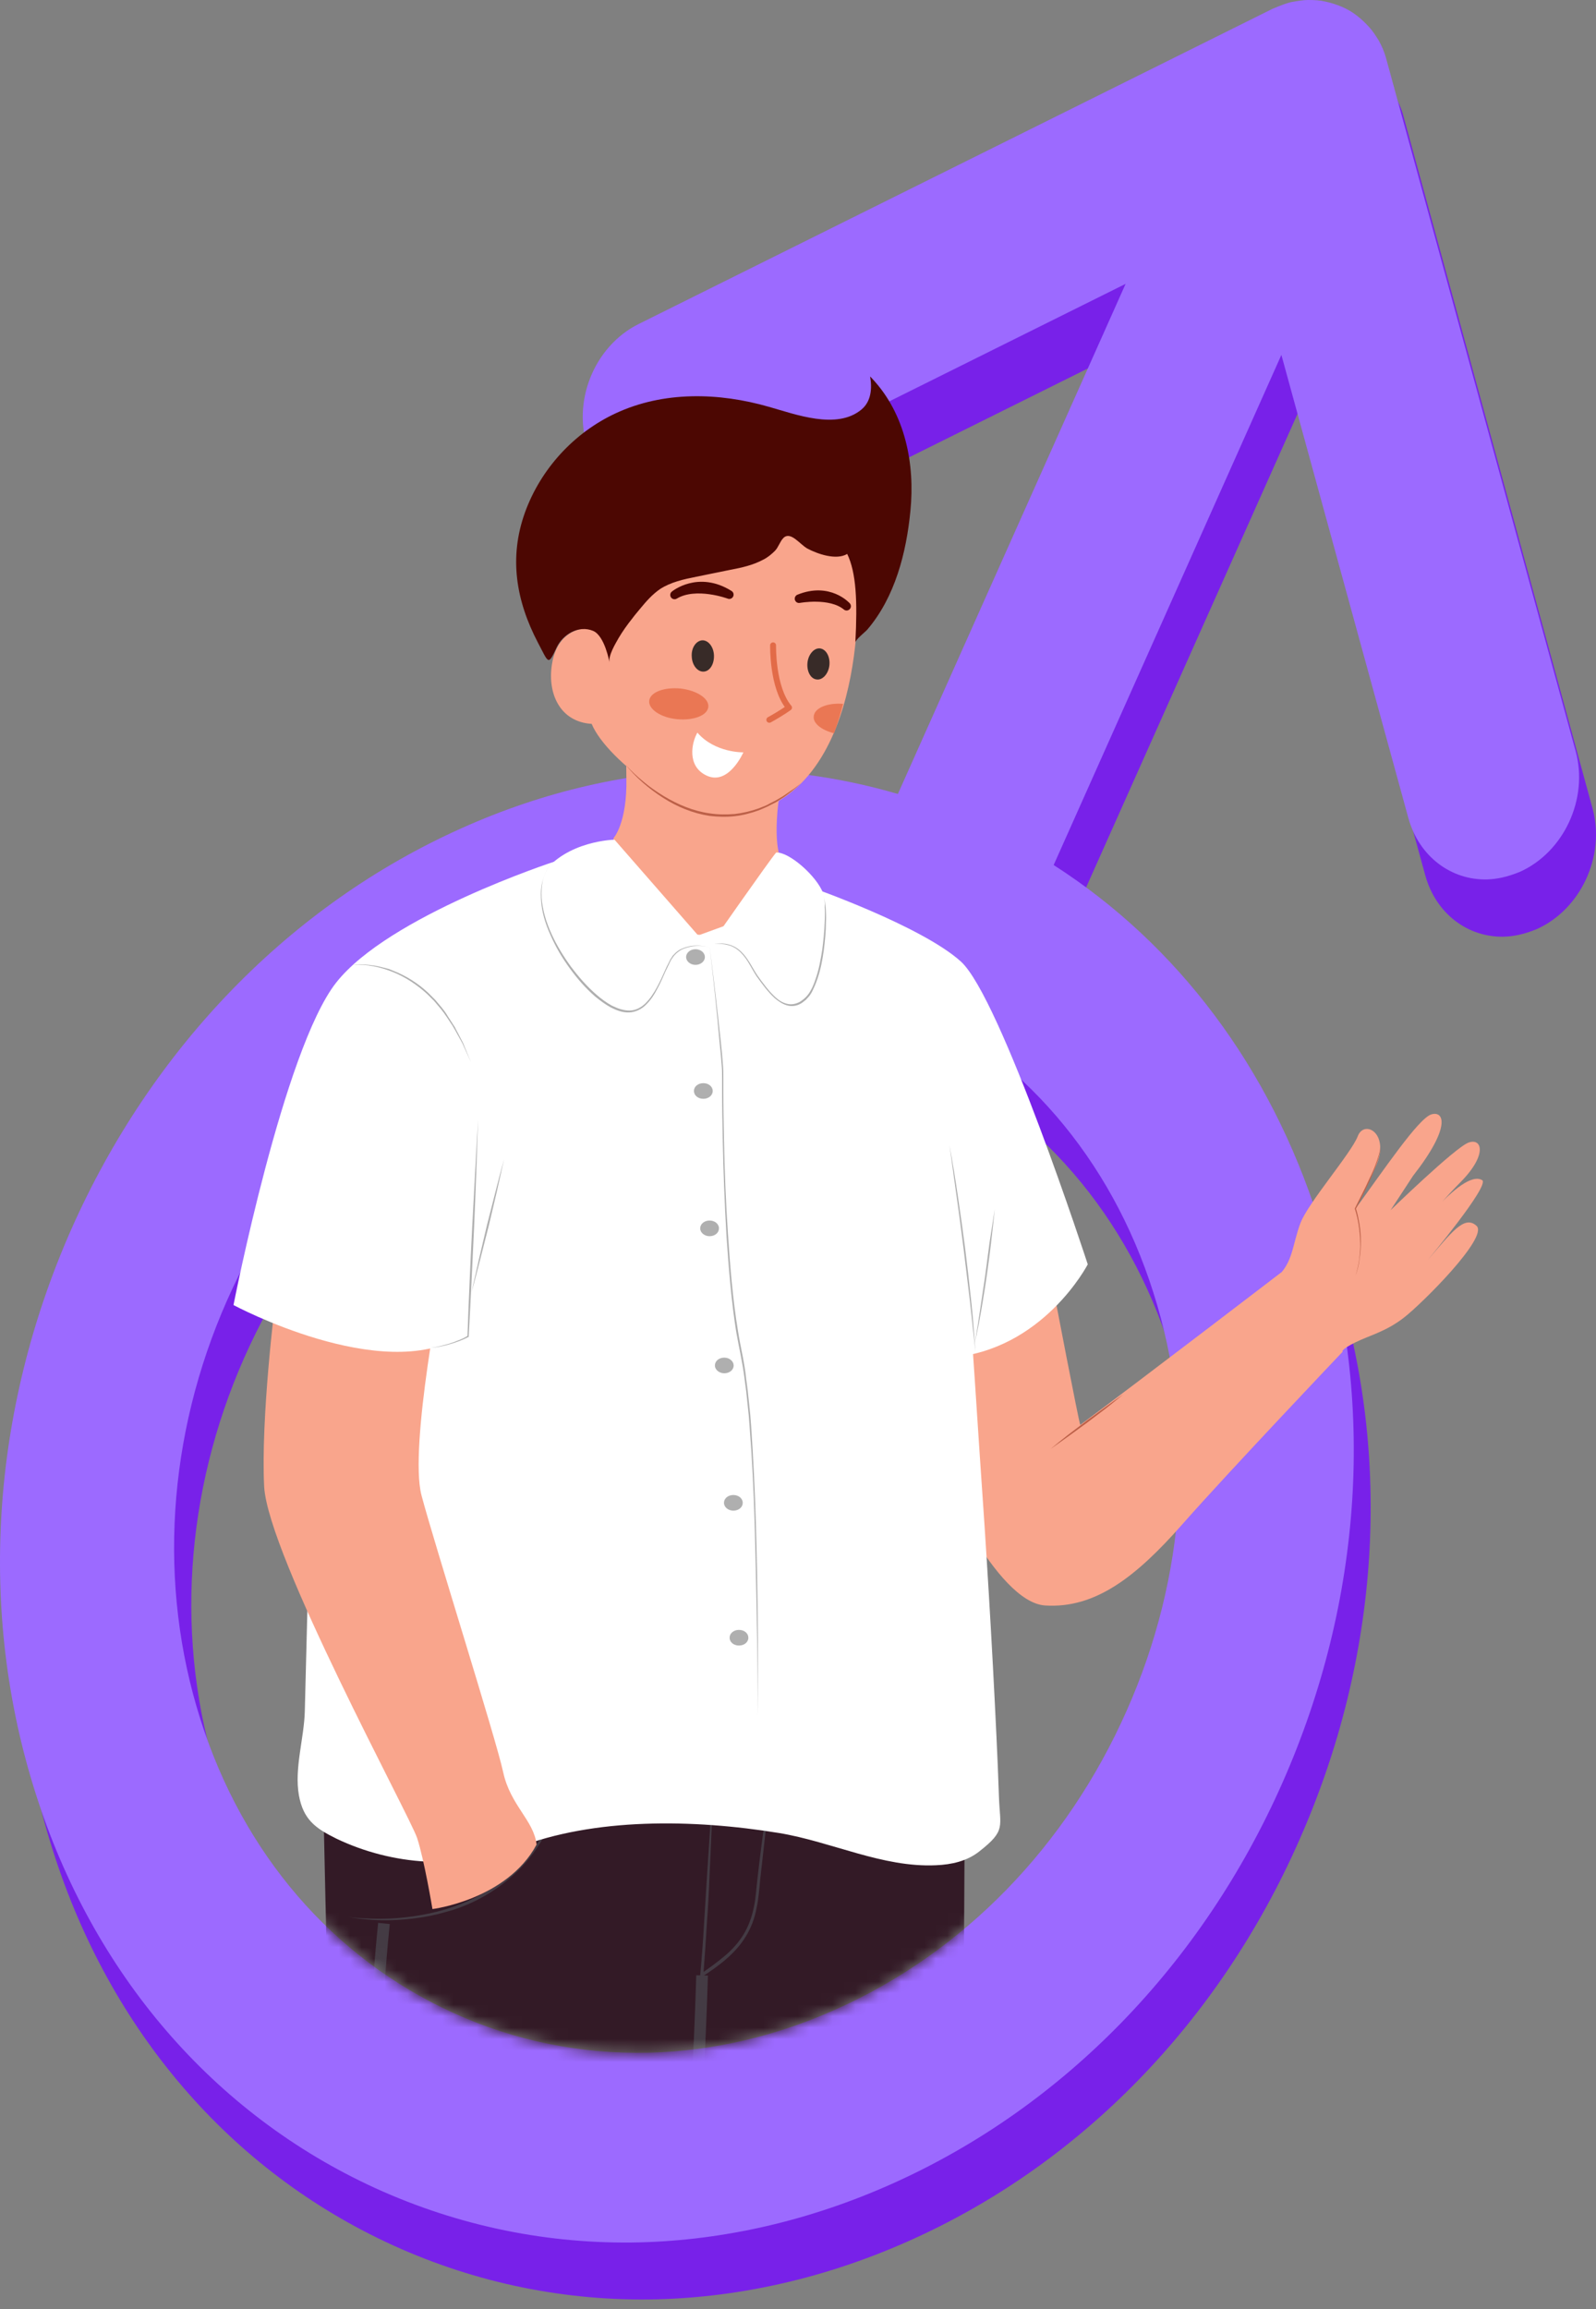 <svg width="139" height="201" viewBox="0 0 139 201" fill="none" xmlns="http://www.w3.org/2000/svg">
<rect x="0" y="0" width="139" height="201" fill="#808080" stroke="none"/>
<path d="M138.705 70.395C139.822 74.536 137.67 79.167 133.829 80.883C132.685 81.347 131.813 81.51 130.996 81.537C127.863 81.619 125.057 79.549 124.131 76.198L113.07 35.879L93.237 80.284C104.026 87.204 112.089 97.91 116.285 111.096C121.297 126.869 120.18 144.277 113.179 160.132C106.205 175.988 94.109 188.41 79.18 195.058C71.988 198.272 64.551 199.961 57.223 200.152C49.322 200.343 41.504 198.763 34.203 195.439C20.118 189.01 9.575 176.805 4.59 161.031C-0.423 145.285 0.694 127.85 7.695 111.995C14.724 96.139 26.793 83.717 41.721 77.042C48.886 73.828 56.324 72.139 63.652 71.975C69.1 71.839 74.494 72.547 79.698 74.073L99.531 29.695L62.535 48.083C61.5 48.601 60.437 48.846 59.402 48.873C56.514 48.955 53.844 47.184 52.755 44.16C51.256 40.047 53.218 35.116 57.141 33.182L112.28 5.775C113.097 5.421 113.506 5.285 113.915 5.176C114.541 5.067 114.977 4.985 115.413 4.985C116.012 4.985 116.475 5.013 116.911 5.122C117.456 5.231 117.919 5.394 118.382 5.585C118.818 5.775 119.254 6.021 119.636 6.32C120.071 6.647 120.398 6.974 120.698 7.301C121.107 7.737 121.325 8.118 121.57 8.5C121.869 9.045 122.033 9.453 122.169 9.889L138.705 70.395ZM101.955 117.525C98.25 105.811 90.431 96.739 79.97 91.971C74.549 89.492 68.746 88.321 62.862 88.457C57.413 88.593 51.883 89.846 46.544 92.244C35.456 97.202 26.493 106.41 21.262 118.206C16.059 129.975 15.242 142.942 18.947 154.629C22.652 166.344 30.47 175.416 40.931 180.183C46.353 182.662 52.156 183.806 58.013 183.67C63.461 183.534 68.991 182.281 74.331 179.883C85.419 174.925 94.382 165.717 99.612 153.921C104.843 142.152 105.66 129.212 101.955 117.525Z" fill="#7821E9"/>
<path d="M137.234 65.41C138.351 69.55 136.199 74.182 132.358 75.898C131.214 76.361 130.342 76.525 129.525 76.552C126.392 76.634 123.586 74.563 122.659 71.212L111.599 30.893L91.766 75.299C102.554 82.218 110.618 92.925 114.814 106.11C119.826 121.884 118.709 139.292 111.708 155.147C104.707 171.002 92.611 183.425 77.682 190.099C70.49 193.314 63.053 195.003 55.724 195.194C47.824 195.384 40.005 193.804 32.704 190.481C18.62 184.051 8.077 171.82 3.091 156.073C-1.921 140.327 -0.804 122.892 6.197 107.036C13.226 91.181 25.294 78.759 40.223 72.084C47.388 68.87 54.825 67.18 62.154 67.017C67.602 66.881 72.996 67.589 78.199 69.115L98.032 24.709L61.036 43.098C60.001 43.615 58.939 43.861 57.904 43.888C55.016 43.97 52.346 42.199 51.256 39.175C49.758 35.061 51.72 30.13 55.642 28.196L110.782 0.79C111.599 0.436 112.008 0.3 112.416 0.191C113.043 0.082 113.479 0 113.915 0C114.514 0 114.977 0.027 115.413 0.136C115.958 0.245 116.421 0.409 116.884 0.599C117.32 0.79 117.756 1.035 118.137 1.335C118.573 1.662 118.9 1.989 119.2 2.316C119.608 2.752 119.826 3.133 120.071 3.514C120.371 4.059 120.535 4.468 120.671 4.904L137.234 65.41ZM100.457 112.539C96.752 100.825 88.933 91.753 78.472 86.986C73.051 84.507 67.248 83.335 61.364 83.472C55.915 83.608 50.385 84.861 45.045 87.258C33.957 92.216 24.994 101.424 19.764 113.221C14.561 124.989 13.743 137.957 17.448 149.644C21.153 161.358 28.972 170.43 39.433 175.198C44.854 177.677 50.657 178.821 56.514 178.685C61.963 178.548 67.493 177.295 72.833 174.898C83.92 169.94 92.883 160.732 98.114 148.936C103.344 137.194 104.189 124.254 100.457 112.539Z" fill="#9C6AFF"/>
<mask id="mask0_76_512" style="mask-type:luminance" maskUnits="userSpaceOnUse" x="-3" y="14" width="166" height="165">
<path d="M162.379 113.275L156.713 75.462L65.45 14.466L-2.629 37.159L16.822 121.72C14.425 131.037 14.615 140.708 17.448 149.644C21.153 161.358 28.972 170.43 39.433 175.198C44.855 177.677 50.657 178.821 56.514 178.685C61.963 178.548 67.493 177.295 72.833 174.898C81.469 171.057 88.797 164.573 94.109 156.346L145.843 145.421L162.379 113.275Z" fill="white"/>
</mask>
<g mask="url(#mask0_76_512)">
<path d="M59.674 137.902C59.674 137.902 58.83 195.956 55.942 211.212C53.054 226.468 37.172 296.945 37.008 298.389C29.053 297.79 21.126 295.093 21.126 295.093C21.126 295.093 20.309 239.654 28.427 211.212C29.462 206.963 28.699 183.18 27.991 149.017C27.882 144.032 30.361 138.175 30.279 132.754C64.932 137.848 59.674 137.902 59.674 137.902Z" fill="#331A26"/>
<path d="M79.452 127.523C79.452 127.523 84.084 143.487 84.002 161.467C83.92 180.864 83.648 202.958 82.994 210.994C81.713 226.496 75.23 296.836 75.203 298.307C66.812 298.689 58.176 296.945 58.176 296.945C58.176 296.945 51.556 241.316 56.814 212.057C57.495 207.072 46.489 164.328 44.228 122.864C81.114 123.736 79.452 127.523 79.452 127.523Z" fill="#331A26"/>
<path d="M88.633 165.009C88.606 164.764 88.606 164.518 88.579 164.219C88.606 164.491 88.633 164.764 88.633 165.009Z" fill="#BFDED6"/>
<path d="M48.723 155.692C48.723 155.692 45.59 164.927 34.23 166.916C34.638 173.536 42.43 170.812 44.555 170.294C46.652 169.776 51.093 165.445 51.093 164.301C51.066 163.129 48.723 155.692 48.723 155.692Z" fill="#331A26"/>
<path d="M62.154 154.411C62.072 157.326 61.936 160.269 61.8 163.184C61.745 164.655 61.663 166.099 61.554 167.57C61.473 169.041 61.364 170.485 61.255 171.956L61.037 171.82C61.745 171.329 62.426 170.839 63.08 170.294C63.734 169.749 64.306 169.122 64.742 168.414C65.178 167.706 65.477 166.889 65.641 166.071C65.832 165.254 65.859 164.409 65.968 163.538C66.158 161.849 66.376 160.132 66.621 158.443C66.867 156.754 67.112 155.065 67.384 153.376L66.785 158.471C66.594 160.16 66.404 161.876 66.213 163.565C66.131 164.41 66.077 165.281 65.886 166.126C65.722 166.97 65.423 167.815 64.96 168.55C64.524 169.286 63.925 169.94 63.271 170.512C62.617 171.084 61.908 171.574 61.2 172.037L60.955 172.201L60.982 171.928C61.118 170.485 61.227 169.013 61.309 167.57L61.582 163.184L62.154 154.411Z" fill="#443B44"/>
<path d="M61.146 171.956C61.146 171.956 60.873 181.572 60.465 183.97C60.465 183.97 56.542 214.59 48.941 242.759" stroke="#443B44" stroke-width="1.016" stroke-miterlimit="10"/>
<path d="M33.44 167.433C31.86 182.935 33.031 194.186 31.397 209.442C31.397 209.442 25.104 225.515 22.87 291.578" stroke="#443B44" stroke-width="1.016" stroke-miterlimit="10"/>
<path d="M91.794 112.485C91.794 112.485 93.919 123.6 94.082 124.036C99.585 119.949 111.572 110.769 111.572 110.769C116.312 116.98 116.939 117.661 116.939 117.661C116.939 117.661 106.995 128.122 102.963 132.699C98.931 137.276 95.39 140.027 91.031 139.755C86.699 139.482 81.714 127.959 81.714 127.959L80.27 115.863L91.794 112.485Z" fill="#F9A58C"/>
<path d="M70.626 77.233C70.626 77.233 80.216 80.584 83.675 83.689C87.162 86.822 94.736 110.06 94.736 110.06C94.736 110.06 90.84 117.579 82.695 118.179C74.549 118.778 74.113 107.2 74.849 105.647C75.584 104.067 70.626 77.233 70.626 77.233Z" fill="white"/>
<path d="M55.261 61.786C55.261 61.786 54.444 62.931 54.553 67.725C54.635 71.648 53.436 72.956 53.436 72.956C53.436 78.568 57.55 82.573 62.862 82.109C66.431 81.81 68.61 78.404 68.283 75.408C68.256 75.162 67.384 74.563 67.711 70.613C67.847 68.951 68.283 67.562 68.283 67.562C62.317 69.523 55.261 61.786 55.261 61.786Z" fill="#F9A58C"/>
<path d="M30.307 166.861C31.26 166.998 32.214 167.025 33.167 167.025C34.121 167.025 35.074 166.943 36.028 166.807C37.907 166.534 39.76 166.017 41.449 165.145C42.294 164.709 43.111 164.219 43.846 163.647C44.582 163.047 45.263 162.394 45.89 161.685C46.053 161.495 46.189 161.304 46.325 161.14L46.543 160.868C46.625 160.786 46.68 160.677 46.734 160.568L47.143 159.969C47.279 159.778 47.388 159.56 47.497 159.342C47.742 158.934 47.96 158.498 48.178 158.089C48.287 157.871 48.369 157.653 48.478 157.435L48.777 156.782C48.178 158.607 47.252 160.323 46.053 161.821C45.454 162.557 44.745 163.238 43.983 163.837C43.22 164.437 42.403 164.954 41.558 165.39C40.686 165.826 39.787 166.18 38.861 166.425C37.935 166.698 36.981 166.889 36.028 166.998C34.121 167.243 32.187 167.215 30.307 166.861Z" fill="#443B44"/>
<path d="M74.685 51.08C74.685 51.08 75.72 70.014 63.489 71.076C60.192 71.43 52.918 66.336 51.529 63.012C48.832 62.849 47.66 60.452 48.069 57.836C48.587 54.458 51.502 54.295 52.401 55.139C49.595 52.715 48.859 49.582 50.031 44.487C51.202 39.393 60.492 41.736 62.48 42.117C64.061 40.973 74.222 39.938 74.685 51.08Z" fill="#F9A58C"/>
<path d="M69.754 68.188C69.482 68.434 69.21 68.679 68.937 68.897L68.501 69.224C68.365 69.333 68.201 69.442 68.065 69.523L67.602 69.823C67.439 69.905 67.275 69.986 67.112 70.068C66.785 70.259 66.458 70.368 66.104 70.531C65.423 70.776 64.714 70.967 63.979 71.049C63.243 71.131 62.508 71.103 61.8 71.022C60.356 70.804 58.966 70.232 57.74 69.442C56.514 68.651 55.397 67.698 54.471 66.554C54.962 67.099 55.479 67.589 56.051 68.052C56.596 68.515 57.195 68.924 57.822 69.305C59.048 70.041 60.41 70.613 61.827 70.804C62.535 70.913 63.271 70.913 63.979 70.858C64.687 70.776 65.395 70.613 66.077 70.368C66.403 70.232 66.758 70.123 67.057 69.932C67.221 69.85 67.384 69.769 67.548 69.687L68.011 69.414C68.174 69.333 68.311 69.224 68.474 69.115L68.91 68.815C69.182 68.651 69.455 68.406 69.754 68.188Z" fill="#BC6048"/>
<path d="M64.742 65.491C64.742 65.491 62.263 65.546 60.737 63.775C60.219 64.674 59.838 66.663 61.472 67.48C63.434 68.488 64.742 65.491 64.742 65.491Z" fill="white"/>
<path d="M67.33 56.174C67.33 56.174 67.248 59.852 68.719 61.596C68.719 61.596 68.093 62.059 67.003 62.658" stroke="#E26B48" stroke-width="0.515" stroke-miterlimit="10" stroke-linecap="round" stroke-linejoin="round"/>
<path d="M60.247 57.155C60.274 57.891 60.737 58.49 61.282 58.463C61.827 58.435 62.208 57.809 62.181 57.046C62.154 56.311 61.691 55.711 61.146 55.739C60.601 55.793 60.192 56.42 60.247 57.155Z" fill="#382B28"/>
<path d="M63.516 51.761C63.516 51.761 60.601 50.671 58.748 51.788C58.748 51.788 60.819 50.072 63.516 51.761Z" stroke="#4C0702" stroke-width="0.749" stroke-miterlimit="10" stroke-linecap="round" stroke-linejoin="round"/>
<path d="M72.234 57.918C72.152 58.654 71.634 59.226 71.117 59.144C70.599 59.089 70.245 58.435 70.326 57.673C70.408 56.937 70.926 56.365 71.444 56.447C71.961 56.529 72.315 57.182 72.234 57.918Z" fill="#382B28"/>
<path d="M69.591 52.115C69.591 52.115 72.315 51.598 73.732 52.769C73.732 52.769 72.206 51.053 69.591 52.115Z" stroke="#4C0702" stroke-width="0.749" stroke-miterlimit="10" stroke-linecap="round" stroke-linejoin="round"/>
<path d="M61.69 61.541C61.608 62.277 60.41 62.74 58.966 62.604C57.549 62.467 56.46 61.732 56.541 60.996C56.623 60.261 57.822 59.798 59.266 59.934C60.682 60.097 61.772 60.806 61.69 61.541Z" fill="#EA7754"/>
<path d="M73.432 61.269C73.214 62.141 72.941 62.985 72.642 63.83C71.552 63.557 70.789 62.958 70.871 62.358C70.925 61.623 72.07 61.16 73.432 61.269Z" fill="#EA7754"/>
<path d="M55.071 53.831C54.635 54.376 54.226 54.949 53.872 55.548C53.599 56.038 52.973 57.046 53.082 57.673C53.082 57.645 52.673 55.357 51.665 54.921C50.385 54.376 48.995 55.248 48.478 56.365C47.715 58 47.797 57.727 46.843 55.929C44.936 52.279 44.31 48.519 45.726 44.596C47.089 40.837 49.976 37.677 53.599 35.988C57.795 34.026 62.617 34.162 66.976 35.416C69.291 36.069 72.86 37.431 75.012 35.661C75.884 34.952 75.966 33.781 75.775 32.746C75.775 32.8 75.939 32.909 75.966 32.964C78.853 36.042 79.698 40.401 79.289 44.487C78.935 48.111 77.954 51.979 75.53 54.812C75.366 55.003 74.495 55.684 74.495 55.929C74.685 52.36 74.576 49.854 73.786 48.219C72.833 48.792 71.198 48.219 70.326 47.756C69.673 47.402 68.855 46.204 68.229 46.83C67.929 47.13 67.793 47.647 67.493 47.947C67.194 48.247 66.867 48.519 66.485 48.71C65.586 49.2 64.578 49.418 63.57 49.609C62.59 49.8 61.609 50.017 60.628 50.208C59.538 50.426 58.422 50.671 57.495 51.271C56.814 51.734 56.269 52.36 55.752 52.987C55.534 53.259 55.289 53.532 55.071 53.831Z" fill="#4C0702"/>
<path d="M61.799 82.355C61.799 82.355 67.166 74.672 67.602 74.209C68.746 74.154 71.144 76.279 71.688 77.751C72.206 79.222 71.743 85.542 70.108 87.013C68.474 88.484 66.948 86.386 66.049 85.106C65.15 83.88 64.306 82.164 61.799 82.355Z" fill="white"/>
<path d="M82.939 99.218C84.247 108.317 84.71 117.607 85.337 126.787C85.909 134.878 86.399 142.97 86.781 151.088C86.862 152.831 86.944 154.602 86.999 156.346C87.08 159.043 87.653 159.315 85.282 161.168C84.22 162.012 82.858 162.312 81.523 162.366C76.864 162.584 72.451 160.323 67.847 159.56C60.328 158.334 51.747 158.225 45.018 160.841C40.032 162.775 34.202 162.394 29.299 160.051C27.474 159.152 26.411 158.389 26.03 156.264C25.621 153.921 26.493 151.279 26.547 148.936C26.629 145.721 26.711 142.506 26.792 139.292L38.016 106.41C38.016 106.41 43.438 93.17 43.656 92.407C43.873 91.672 46.135 87.367 46.434 86.55C46.761 85.733 51.638 82.382 51.638 82.382L56.105 81.101L60.955 81.374L70.026 78.078C70.081 78.105 81.686 90.473 82.939 99.218Z" fill="white"/>
<path d="M53.518 73.092C53.518 73.092 49.322 73.174 47.252 76.089C45.181 79.004 50.004 85.787 53.218 87.503C56.46 89.247 57.25 85.379 58.422 83.417C59.593 81.456 61.636 82.382 61.636 82.382L53.518 73.092Z" fill="white"/>
<path d="M23.959 113.438C23.959 113.438 22.706 123.409 23.006 129.403C23.333 135.396 35.701 158.089 36.328 159.996C36.954 161.903 37.663 166.18 37.663 166.18C37.663 166.18 44.119 165.39 46.734 160.568C46.489 158.443 44.446 157.163 43.819 154.248C43.193 151.333 37.826 134.388 36.709 130.165C35.592 125.916 38.616 110.796 38.616 110.796L23.959 113.438Z" fill="#F9A58C"/>
<path d="M48.287 74.999C48.287 74.999 33.848 79.712 29.272 85.542C24.695 91.372 20.336 113.602 20.336 113.602C20.336 113.602 33.276 120.549 40.223 116.299C41.967 109.352 42.43 101.152 42.43 101.152L51.91 84.725L48.287 74.999Z" fill="white"/>
<path d="M48.069 75.081C47.715 75.489 47.443 76.007 47.306 76.525C47.17 77.042 47.143 77.614 47.17 78.159C47.252 79.249 47.579 80.311 48.042 81.319C48.505 82.327 49.077 83.254 49.731 84.153C50.385 85.024 51.12 85.869 51.938 86.577C52.346 86.931 52.782 87.258 53.273 87.531C53.763 87.776 54.281 87.967 54.825 87.967C55.37 87.967 55.861 87.694 56.242 87.313C56.623 86.931 56.923 86.468 57.196 85.978C57.468 85.487 57.686 84.997 57.904 84.507C58.013 84.262 58.122 84.016 58.258 83.771C58.312 83.662 58.367 83.526 58.449 83.417C58.53 83.308 58.585 83.172 58.694 83.09C58.885 82.872 59.102 82.709 59.348 82.6C59.593 82.491 59.865 82.409 60.138 82.355C60.683 82.273 61.255 82.327 61.772 82.464C61.227 82.327 60.683 82.3 60.138 82.409C59.865 82.464 59.62 82.545 59.375 82.654C59.13 82.79 58.912 82.954 58.748 83.145C58.639 83.254 58.585 83.363 58.503 83.472C58.421 83.581 58.367 83.717 58.312 83.826C58.203 84.071 58.067 84.316 57.958 84.561C57.74 85.052 57.522 85.569 57.25 86.06C57.005 86.55 56.705 87.013 56.297 87.422C55.915 87.83 55.37 88.103 54.798 88.13C54.226 88.157 53.681 87.939 53.191 87.694C52.7 87.422 52.265 87.095 51.829 86.741C50.984 86.005 50.276 85.188 49.622 84.289C48.968 83.39 48.396 82.436 47.96 81.428C47.497 80.42 47.17 79.358 47.116 78.241C47.089 77.696 47.116 77.124 47.279 76.606C47.443 75.98 47.715 75.489 48.069 75.081Z" fill="#AFAFAF"/>
<path d="M61.799 82.355C62.154 85.133 62.48 87.912 62.78 90.718C62.862 91.426 62.916 92.108 62.971 92.816C62.998 93.17 62.998 93.524 62.998 93.878V94.941C62.998 96.33 63.025 97.747 63.053 99.136C63.107 101.942 63.216 104.748 63.407 107.527C63.597 110.333 63.815 113.112 64.278 115.89C64.496 117.28 64.85 118.642 64.987 120.031L65.123 121.066L65.232 122.102L65.341 123.137L65.423 124.199C65.613 127.005 65.749 129.811 65.831 132.59C65.913 135.396 65.968 138.202 65.995 141.008C66.022 143.814 66.022 146.62 65.995 149.426C65.995 146.62 65.968 143.814 65.913 141.008C65.859 138.202 65.804 135.396 65.722 132.59C65.641 129.784 65.504 126.978 65.286 124.199L65.205 123.164L65.096 122.129L64.987 121.094L64.85 120.058C64.687 118.669 64.36 117.307 64.115 115.918C63.679 113.139 63.461 110.333 63.27 107.554C63.107 104.748 62.998 101.942 62.944 99.136C62.916 97.747 62.889 96.33 62.889 94.941V93.878C62.889 93.524 62.889 93.17 62.862 92.843C62.807 92.135 62.753 91.454 62.671 90.745C62.426 87.912 62.126 85.133 61.799 82.355Z" fill="#AFAFAF"/>
<path d="M41.64 97.501C41.531 100.662 41.422 103.795 41.286 106.927C41.149 110.06 40.986 113.221 40.822 116.353V116.381H40.795C40.278 116.653 39.733 116.844 39.188 117.007C38.643 117.171 38.071 117.28 37.499 117.334C38.071 117.252 38.616 117.116 39.161 116.953C39.433 116.871 39.706 116.762 39.978 116.653C40.25 116.544 40.495 116.435 40.741 116.272L40.714 116.299C40.822 113.166 40.959 110.006 41.122 106.873C41.286 103.795 41.449 100.634 41.64 97.501Z" fill="#AFAFAF"/>
<path d="M60.573 83.989C61.025 83.989 61.391 83.684 61.391 83.308C61.391 82.932 61.025 82.627 60.573 82.627C60.122 82.627 59.756 82.932 59.756 83.308C59.756 83.684 60.122 83.989 60.573 83.989Z" fill="#AFAFAF"/>
<path d="M62.072 94.968C62.072 95.349 61.718 95.649 61.255 95.649C60.791 95.649 60.437 95.349 60.437 94.968C60.437 94.587 60.791 94.287 61.255 94.287C61.718 94.287 62.072 94.587 62.072 94.968Z" fill="#AFAFAF"/>
<path d="M62.617 106.927C62.617 107.309 62.263 107.609 61.799 107.609C61.364 107.609 60.982 107.309 60.982 106.927C60.982 106.546 61.336 106.246 61.799 106.246C62.263 106.246 62.617 106.546 62.617 106.927Z" fill="#AFAFAF"/>
<path d="M63.897 118.86C63.897 119.241 63.543 119.541 63.08 119.541C62.644 119.541 62.263 119.241 62.263 118.86C62.263 118.478 62.617 118.179 63.08 118.179C63.543 118.179 63.897 118.506 63.897 118.86Z" fill="#AFAFAF"/>
<path d="M64.687 130.819C64.687 131.201 64.333 131.5 63.87 131.5C63.434 131.5 63.053 131.201 63.053 130.819C63.053 130.438 63.407 130.138 63.87 130.138C64.333 130.138 64.687 130.438 64.687 130.819Z" fill="#AFAFAF"/>
<path d="M65.177 142.561C65.177 142.942 64.823 143.242 64.36 143.242C63.897 143.242 63.543 142.942 63.543 142.561C63.543 142.179 63.897 141.88 64.36 141.88C64.823 141.88 65.177 142.179 65.177 142.561Z" fill="#AFAFAF"/>
<path d="M82.695 99.708C82.967 101.207 83.212 102.678 83.43 104.176C83.648 105.674 83.866 107.173 84.057 108.671C84.247 110.169 84.411 111.668 84.574 113.166C84.738 114.664 84.847 116.163 84.956 117.688C84.792 116.19 84.629 114.692 84.465 113.193C84.275 111.695 84.111 110.197 83.92 108.698C83.73 107.2 83.539 105.702 83.321 104.203L82.695 99.708Z" fill="#AFAFAF"/>
<path d="M86.645 105.238C86.536 106.219 86.427 107.2 86.318 108.153C86.209 109.134 86.073 110.088 85.936 111.068C85.8 112.049 85.637 113.003 85.473 113.983C85.31 114.937 85.119 115.918 84.901 116.871C84.983 116.381 85.065 115.918 85.147 115.427L85.364 113.983L85.8 111.068L86.182 108.153C86.345 107.173 86.481 106.192 86.645 105.238Z" fill="#AFAFAF"/>
<path d="M43.901 100.907C43.683 101.888 43.465 102.841 43.247 103.822L42.566 106.71L41.831 109.597C41.585 110.551 41.34 111.531 41.068 112.485C41.286 111.504 41.504 110.551 41.722 109.57L42.403 106.682L43.138 103.795C43.383 102.841 43.629 101.888 43.901 100.907Z" fill="#AFAFAF"/>
<path d="M30.743 83.989C31.342 83.907 31.941 83.962 32.541 84.044C32.84 84.098 33.14 84.153 33.412 84.234C33.549 84.262 33.712 84.316 33.848 84.343L34.257 84.507C35.374 84.943 36.409 85.597 37.281 86.414L37.907 87.04C38.098 87.258 38.289 87.504 38.48 87.721L38.752 88.076C38.834 88.184 38.915 88.321 38.997 88.457L39.487 89.22C39.569 89.329 39.651 89.465 39.705 89.601L39.923 90.01L40.332 90.8L41.013 92.462L40.278 90.827C39.978 90.309 39.705 89.765 39.406 89.274L38.915 88.539C38.834 88.43 38.752 88.293 38.67 88.184L38.398 87.83C38.207 87.612 38.016 87.367 37.826 87.149L37.199 86.523C36.327 85.733 35.319 85.052 34.23 84.616C33.14 84.18 31.941 83.907 30.743 83.989Z" fill="#AFAFAF"/>
<path d="M97.841 121.366C97.324 121.802 96.806 122.211 96.289 122.619L94.709 123.818L93.101 124.989C92.556 125.371 92.039 125.752 91.494 126.134C92.011 125.698 92.529 125.289 93.047 124.88L94.627 123.682L96.234 122.51C96.752 122.129 97.297 121.747 97.841 121.366Z" fill="#BC6048"/>
<path d="M111.572 110.796C112.607 109.625 112.607 108.208 113.261 106.464C113.915 104.721 117.674 100.389 118.246 98.918C118.791 97.447 120.998 98.591 119.908 101.315C118.791 104.04 118.219 104.666 118.056 105.211C120.507 101.86 123.531 97.365 124.648 97.011C125.765 96.657 126.419 98.074 123.068 102.351C121.107 105.347 121.107 105.347 121.107 105.347C121.107 105.347 126.719 99.899 127.89 99.463C129.062 99.027 129.579 100.498 127.209 102.896C124.839 105.293 122.387 108.426 122.387 108.426C122.387 108.426 127.291 101.642 129.089 102.732C129.77 103.195 124.349 109.679 124.349 109.679C126.392 107.309 127.536 105.729 128.598 106.71C129.661 107.69 123.858 113.466 122.278 114.692C120.698 115.918 119.336 116.217 118.056 116.844C116.775 117.47 116.911 117.661 116.911 117.661L112.798 116.844L111.572 110.796Z" fill="#F9A58C"/>
<path d="M118.055 111.041C118.192 110.578 118.328 110.088 118.382 109.597C118.437 109.107 118.491 108.617 118.464 108.126C118.437 107.145 118.301 106.165 118.001 105.238V105.211V105.184C118.219 104.748 118.437 104.312 118.655 103.876C118.873 103.44 119.091 103.005 119.281 102.569C119.499 102.133 119.69 101.697 119.853 101.234C120.017 100.771 120.18 100.308 120.208 99.844C120.208 100.335 120.071 100.798 119.908 101.261C119.744 101.724 119.554 102.16 119.363 102.623C119.172 103.059 118.954 103.495 118.737 103.931C118.519 104.367 118.301 104.803 118.083 105.238V105.184C118.246 105.674 118.328 106.137 118.41 106.628C118.491 107.118 118.519 107.609 118.519 108.099C118.519 108.589 118.491 109.08 118.41 109.57C118.355 110.115 118.219 110.578 118.055 111.041Z" fill="#BC6048"/>
<path d="M71.688 77.751C71.825 78.159 71.852 78.568 71.906 78.977C71.934 79.385 71.961 79.821 71.934 80.23C71.934 81.074 71.852 81.891 71.743 82.736C71.634 83.553 71.47 84.398 71.198 85.188C71.062 85.597 70.898 85.978 70.708 86.359C70.599 86.55 70.49 86.713 70.326 86.877C70.245 86.959 70.19 87.04 70.108 87.095L69.863 87.285C69.509 87.531 69.046 87.64 68.61 87.531C68.174 87.422 67.82 87.177 67.493 86.904C66.866 86.332 66.376 85.651 65.886 84.97C65.423 84.262 65.096 83.472 64.496 82.899C64.197 82.6 63.843 82.382 63.434 82.273C63.025 82.164 62.617 82.137 62.208 82.137C62.617 82.109 63.052 82.109 63.461 82.218C63.87 82.327 64.251 82.545 64.551 82.845C65.177 83.444 65.504 84.234 65.967 84.915C66.458 85.597 66.948 86.278 67.547 86.822C67.847 87.095 68.201 87.313 68.61 87.394C68.991 87.476 69.427 87.367 69.754 87.149C70.081 86.931 70.381 86.632 70.571 86.278C70.789 85.923 70.926 85.542 71.062 85.133C71.334 84.343 71.47 83.526 71.607 82.709C71.716 81.891 71.797 81.047 71.825 80.23C71.852 79.821 71.852 79.385 71.825 78.977C71.852 78.595 71.825 78.159 71.688 77.751Z" fill="#AFAFAF"/>
</g>
</svg>
